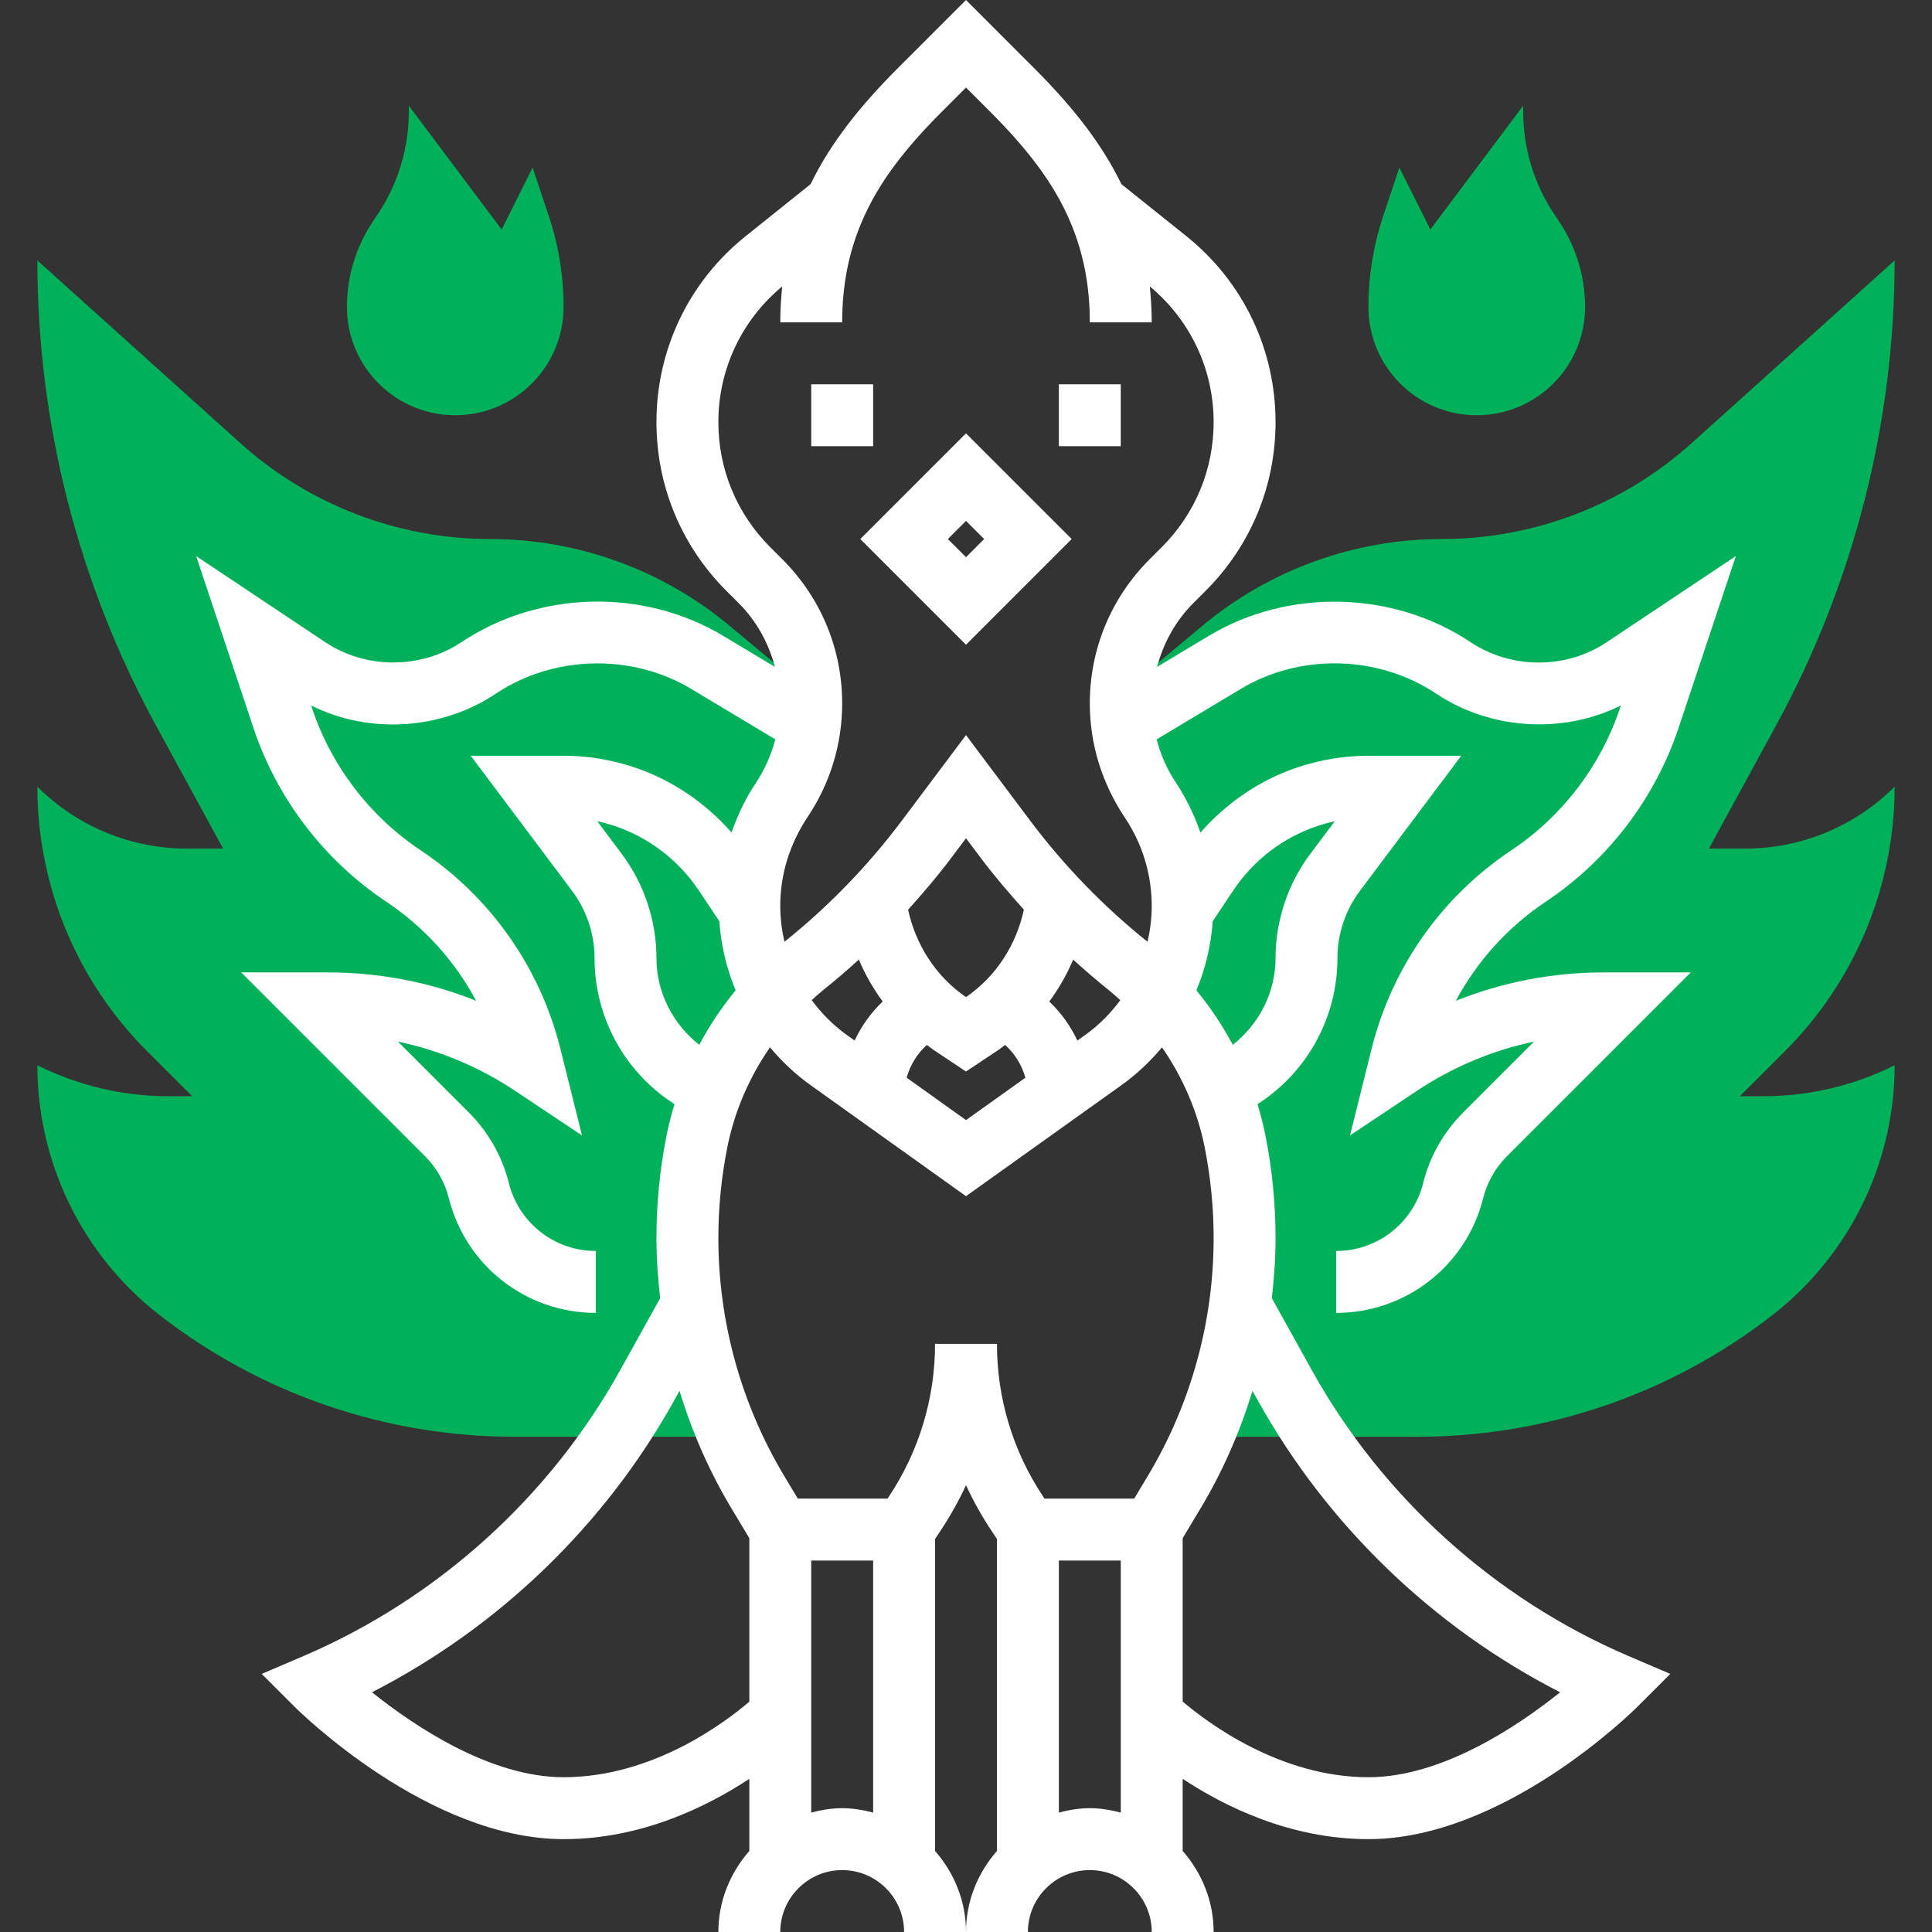 <?xml version="1.0" encoding="iso-8859-1"?>
<!-- Generator: Adobe Illustrator 19.0.0, SVG Export Plug-In . SVG Version: 6.00 Build 0)  -->
<svg xmlns="http://www.w3.org/2000/svg" xmlns:xlink="http://www.w3.org/1999/xlink" version="1.1" id="Capa_1" x="0px" y="0px" viewBox="0 0 499.312 499.312" style="enable-background:new 0 0 499.312 499.312;" xml:space="preserve">
<rect x="0" y="0" width="499.312" height="499.312" fill="#333333" stroke="none"/>
<g>
	<path style="fill:#00b15a;" d="M489.656,203.312c-10.248,10.248-24.136,16-38.624,16h-9.376l17.352-31.816   c20.112-36.864,30.648-78.192,30.648-120.184l-52.464,47.216c-17.728,15.952-40.736,24.784-64.584,24.784   c-22.584,0-44.456,7.92-61.808,22.376l-20.88,17.4c-0.056,0.912-0.264,1.792-0.264,2.712c0,8.808,2.608,17.424,7.496,24.76   l0.288,0.432c5.36,8.032,8.216,17.472,8.216,27.136c0,8.216-2.104,16.144-5.888,23.176c9.784,10.448,16.576,23.432,19.408,37.608   c1.648,8.24,2.48,16.632,2.48,25.04c0,17.744-3.728,35.224-10.824,51.36h26.824h28.784c33.192,0,65.44-11.064,91.64-31.44   c19.92-15.496,31.576-39.32,31.576-64.56c-10.52,5.264-22.128,8-33.888,8h-6.112l11.712-11.712   C479.48,253.488,489.656,228.92,489.656,203.312z"/>
	<path style="fill:#00b15a;" d="M177.656,319.952c0-8.408,0.832-16.792,2.48-25.04c2.832-14.176,9.624-27.16,19.408-37.608   c-3.784-7.032-5.888-14.96-5.888-23.176c0-9.664,2.856-19.104,8.216-27.144l0.288-0.432c4.888-7.328,7.496-15.944,7.496-24.752   c0-0.92-0.208-1.8-0.272-2.712l-20.88-17.4c-17.344-14.456-39.216-22.376-61.8-22.376c-23.848,0-46.856-8.832-64.584-24.784   L9.656,67.312c0,41.992,10.536,83.32,30.648,120.184l17.352,31.816H48.28c-14.488,0-28.376-5.752-38.624-16   c0,25.608,10.176,50.176,28.288,68.288l11.712,11.712h-6.112c-11.76,0-23.368-2.736-33.888-8c0,25.24,11.656,49.064,31.576,64.56   c26.2,20.376,58.448,31.44,91.64,31.44h28.784h26.824C181.384,355.176,177.656,337.696,177.656,319.952z"/>
	<path style="fill:#00b15a;" d="M105.656,27.312v1.576c0,9.4-2.784,18.6-8,26.424l-1.344,2.016   c-4.336,6.512-6.656,14.16-6.656,21.984l0,0c0,15.464,12.536,28,28,28l0,0c15.464,0,28-12.536,28-28l0,0   c0-7.952-1.28-15.848-3.792-23.384l-4.208-12.616l-8,16L105.656,27.312z"/>
	<path style="fill:#00b15a;" d="M393.656,27.312v1.576c0,9.4,2.784,18.6,8,26.424L403,57.328c4.336,6.512,6.656,14.16,6.656,21.984   l0,0c0,15.464-12.536,28-28,28l0,0c-15.464,0-28-12.536-28-28l0,0c0-7.952,1.28-15.848,3.792-23.384l4.208-12.616l8,16   L393.656,27.312z"/>
</g>
<g>
	<path style="fill:#fff;" d="M249.656,166.624l27.312-27.312L249.656,112l-27.312,27.312L249.656,166.624z M254.344,139.312   L249.656,144l-4.688-4.688l4.688-4.688L254.344,139.312z"/>
	<rect x="273.656" y="99.312" style="fill:#fff;" width="16" height="16"/>
	<rect x="209.656" y="99.312" style="fill:#fff;" width="16" height="16"/>
	<path style="fill:#fff;" d="M367.808,305.76c-2.592,10.336-11.84,17.552-22.496,17.552v16c18.016,0,33.64-12.2,38.016-29.68   c1.016-4.08,3.12-7.8,6.096-10.776l47.544-47.544h-22.472c-13.2,0-26.144,2.496-38.232,7.328   c5.472-10.248,13.416-19.064,23.256-25.624c16.024-10.68,28.2-26.632,34.296-44.904l14.8-44.392L415.2,166   c-10.424,6.952-24.56,7.024-35.2-0.072c-19.952-13.296-47.016-13.936-67.568-1.608l-13.392,8.032   c1.64-6.144,4.728-11.832,9.344-16.456l3.216-3.216c11.64-11.64,18.056-27.128,18.056-43.584c0-18.832-8.432-36.384-23.136-48.136   L289.824,47.6c-5.384-11.08-13.224-20.656-22.8-30.224L249.656,0L232.28,17.376c-9.576,9.576-17.416,19.152-22.8,30.232   l-16.688,13.36c-14.704,11.744-23.136,29.288-23.136,48.128c0,16.464,6.416,31.944,18.056,43.584l3.216,3.216   c4.616,4.624,7.704,10.304,9.344,16.456l-13.392-8.032c-20.56-12.328-47.512-11.768-67.68,1.68   c-10.424,6.952-24.672,6.952-35.096,0l-33.408-22.28l14.8,44.392c6.096,18.272,18.272,34.224,34.296,44.904   c9.84,6.56,17.792,15.376,23.256,25.624c-12.096-4.832-25.032-7.328-38.232-7.328H62.344l47.544,47.544   c2.976,2.976,5.08,6.696,6.104,10.776c4.368,17.48,19.992,29.68,38.008,29.68v-16c-10.656,0-19.904-7.216-22.488-17.552   c-1.72-6.88-5.288-13.184-10.312-18.208l-18.36-18.36c10.784,2.272,21.072,6.576,30.376,12.784l17.192,11.464l-5.584-22.416   c-5.264-21.056-18.112-39.272-36.168-51.312c-13.08-8.72-23.024-21.736-28-36.656l-0.232-0.72c14.912,7.44,33.568,6.4,47.76-3.088   c14.896-9.944,35.128-10.416,50.464-1.2l21.728,13.032c-1.048,3.96-2.712,7.816-5.152,11.472c-2.632,3.944-4.608,8.2-6.168,12.592   c-6.76-7.68-15.416-13.6-25.16-16.84c-5.928-1.992-12.104-2.992-18.368-2.992h-23.872l26.224,34.968   c3.728,4.968,5.776,11.12,5.776,17.312c0,15.024,7.464,28.976,19.968,37.312l0.696,0.464c-0.792,2.616-1.488,5.272-2.032,7.976   c-1.752,8.744-2.632,17.696-2.632,26.608c0,5.216,0.368,10.408,0.96,15.56l-10.368,18.656   c-18.224,32.808-47.256,59.008-81.744,73.792l-10.864,4.648l8.36,8.36c1.4,1.408,34.744,34.344,69.656,34.344   c20.008,0,36.952-8.296,48-15.584v18.64c-4.92,5.624-8,12.896-8,20.944h16c0-8.824,7.176-16,16-16s16,7.176,16,16h16   c0-8.048-3.08-15.32-8-20.944v-80.632L243,395.72c2.536-3.816,4.76-7.784,6.656-11.888c1.896,4.112,4.12,8.08,6.656,11.888   l1.344,2.016v80.632c-4.92,5.624-8,12.896-8,20.944h16c0-8.824,7.176-16,16-16s16,7.176,16,16h16c0-8.048-3.08-15.32-8-20.944   v-18.64c11.048,7.288,27.992,15.584,48,15.584c34.912,0,68.256-32.936,69.656-34.344l8.36-8.36l-10.864-4.648   c-34.488-14.784-63.512-40.984-81.744-73.792l-10.368-18.656c0.592-5.152,0.96-10.344,0.96-15.56c0-8.912-0.88-17.864-2.632-26.608   c-0.544-2.704-1.24-5.352-2.032-7.976l0.696-0.464c12.504-8.336,19.968-22.288,19.968-37.312c0-6.192,2.048-12.344,5.768-17.312   l26.232-34.968h-23.872c-6.256,0-12.44,1-18.352,2.976c-9.752,3.248-18.424,9.184-25.184,16.872   c-1.608-4.496-3.664-8.888-6.44-13.048c-2.272-3.408-3.864-7.144-4.88-11.032l21.744-13.04c15.336-9.2,35.464-8.8,50.568,1.272   c14,9.344,32.736,10.448,47.648,3.016l-0.232,0.72c-4.976,14.92-14.92,27.936-28,36.656c-18.056,12.04-30.896,30.256-36.168,51.32   l-5.576,22.408l17.192-11.464c9.304-6.2,19.592-10.504,30.376-12.784l-18.36,18.36C373.088,292.568,369.512,298.872,367.808,305.76   z M185.656,109.096c0-13.656,6.016-26.376,16.496-35.064c-0.288,2.984-0.496,6.04-0.496,9.28h16c0-9.912,1.792-18.192,4.936-25.696   l0.064-0.056l-0.024-0.032c4.432-10.544,11.616-19.496,20.968-28.84l6.056-6.064l6.064,6.064   c9.344,9.344,16.528,18.296,20.968,28.84l-0.024,0.032l0.064,0.056c3.136,7.504,4.928,15.784,4.928,25.696h16   c0-3.24-0.208-6.304-0.496-9.288c10.472,8.688,16.496,21.408,16.496,35.072c0,12.184-4.752,23.656-13.368,32.272l-3.216,3.216   c-9.936,9.936-15.416,23.16-15.416,37.216c0,10.424,3.056,20.52,9.128,29.624c4.496,6.744,6.872,14.6,6.872,22.712   c0,3.144-0.384,6.248-1.088,9.256c-11.376-9.112-21.592-19.656-30.352-31.336l-16.56-22.072l-16.552,22.072   c-8.76,11.672-18.976,22.216-30.352,31.336c-0.712-3.016-1.096-6.112-1.096-9.256c0-8.112,2.376-15.96,7.168-23.144   c5.776-8.672,8.832-18.776,8.832-29.192c0-14.056-5.48-27.272-15.416-37.208l-3.216-3.216   C190.408,132.752,185.656,121.28,185.656,109.096z M249.656,257.696c-7.776-5.336-12.976-13.464-14.968-22.6   c3.92-4.328,7.704-8.768,11.208-13.448l3.76-5.008l3.76,5.008c3.504,4.672,7.288,9.112,11.2,13.44   C262.632,244.232,257.424,252.36,249.656,257.696z M221.952,248c1.64,3.848,3.696,7.48,6.184,10.824   c-3.048,2.896-5.496,6.32-7.264,10.096l-2.072-1.48c-3.512-2.512-6.504-5.576-9.024-8.968c0.944-0.848,1.872-1.712,2.864-2.504   C215.832,253.424,218.936,250.76,221.952,248z M239.544,270.056c0.552,0.4,1.072,0.848,1.64,1.224l8.472,5.648l8.472-5.648   c0.568-0.384,1.088-0.824,1.64-1.224c2.52,2.272,4.328,5.2,5.232,8.48l-15.344,10.944l-15.336-10.952   C235.216,275.256,237.024,272.328,239.544,270.056z M280.512,267.448l-2.072,1.48c-1.768-3.776-4.216-7.2-7.264-10.096   c2.488-3.344,4.544-6.984,6.184-10.824c3.016,2.752,6.12,5.416,9.312,7.976c0.992,0.792,1.92,1.656,2.864,2.504   C287.024,261.872,284.032,264.936,280.512,267.448z M169.656,247.592c0-9.632-3.184-19.184-8.968-26.904l-6.328-8.44   c1.504,0.32,3,0.736,4.48,1.224c8.824,2.936,16.52,8.824,21.688,16.56l5.376,8.056c0.44,6.2,1.864,12.216,4.216,17.856   c-3.6,4.376-6.752,9.096-9.408,14.088C173.84,264.592,169.656,256.456,169.656,247.592z M145.656,459.312   c-18.92,0-38.536-13.168-49.52-21.96c32.744-16.76,60.184-43.168,78.104-75.416l1.376-2.48   c3.216,10.552,7.648,20.752,13.376,30.296l4.664,7.776v42.248C187.304,445.224,168.648,459.312,145.656,459.312z M209.656,468.448   v-65.136h16v65.136c-2.576-0.672-5.224-1.136-8-1.136S212.232,467.776,209.656,468.448z M241.656,347.312   c0,14.112-4.144,27.784-11.968,39.528l-0.312,0.472h-23.184l-3.48-5.8c-11.16-18.592-17.056-39.88-17.056-61.56   c0-7.864,0.784-15.768,2.32-23.472c1.864-9.328,5.68-18.08,11.024-25.808c3.056,3.648,6.552,6.96,10.496,9.784l40.16,28.688   l40.16-28.68c3.952-2.824,7.448-6.136,10.496-9.784c5.344,7.72,9.16,16.48,11.024,25.808c1.536,7.704,2.32,15.6,2.32,23.472   c0,21.68-5.896,42.968-17.056,61.56l-3.472,5.792h-23.184l-0.312-0.472c-7.832-11.744-11.976-25.416-11.976-39.528H241.656z    M273.656,468.448v-65.136h16v65.136c-2.576-0.672-5.224-1.136-8-1.136S276.232,467.776,273.656,468.448z M325.08,361.936   c17.912,32.248,45.368,58.664,78.12,75.424c-10.968,8.784-30.552,21.952-49.544,21.952c-22.848,0-41.616-14.112-48-19.552v-42.232   l4.664-7.776c5.728-9.544,10.16-19.744,13.376-30.296L325.08,361.936z M340.488,213.472c1.472-0.488,2.96-0.896,4.472-1.216   l-6.336,8.44c-5.784,7.712-8.968,17.264-8.968,26.896c0,8.856-4.184,17-11.048,22.448c-2.656-5-5.808-9.712-9.408-14.088   c2.352-5.64,3.776-11.656,4.216-17.856l5.376-8.056C323.952,222.296,331.656,216.416,340.488,213.472z"/>
</g>
<g>
</g>
<g>
</g>
<g>
</g>
<g>
</g>
<g>
</g>
<g>
</g>
<g>
</g>
<g>
</g>
<g>
</g>
<g>
</g>
<g>
</g>
<g>
</g>
<g>
</g>
<g>
</g>
<g>
</g>
</svg>
